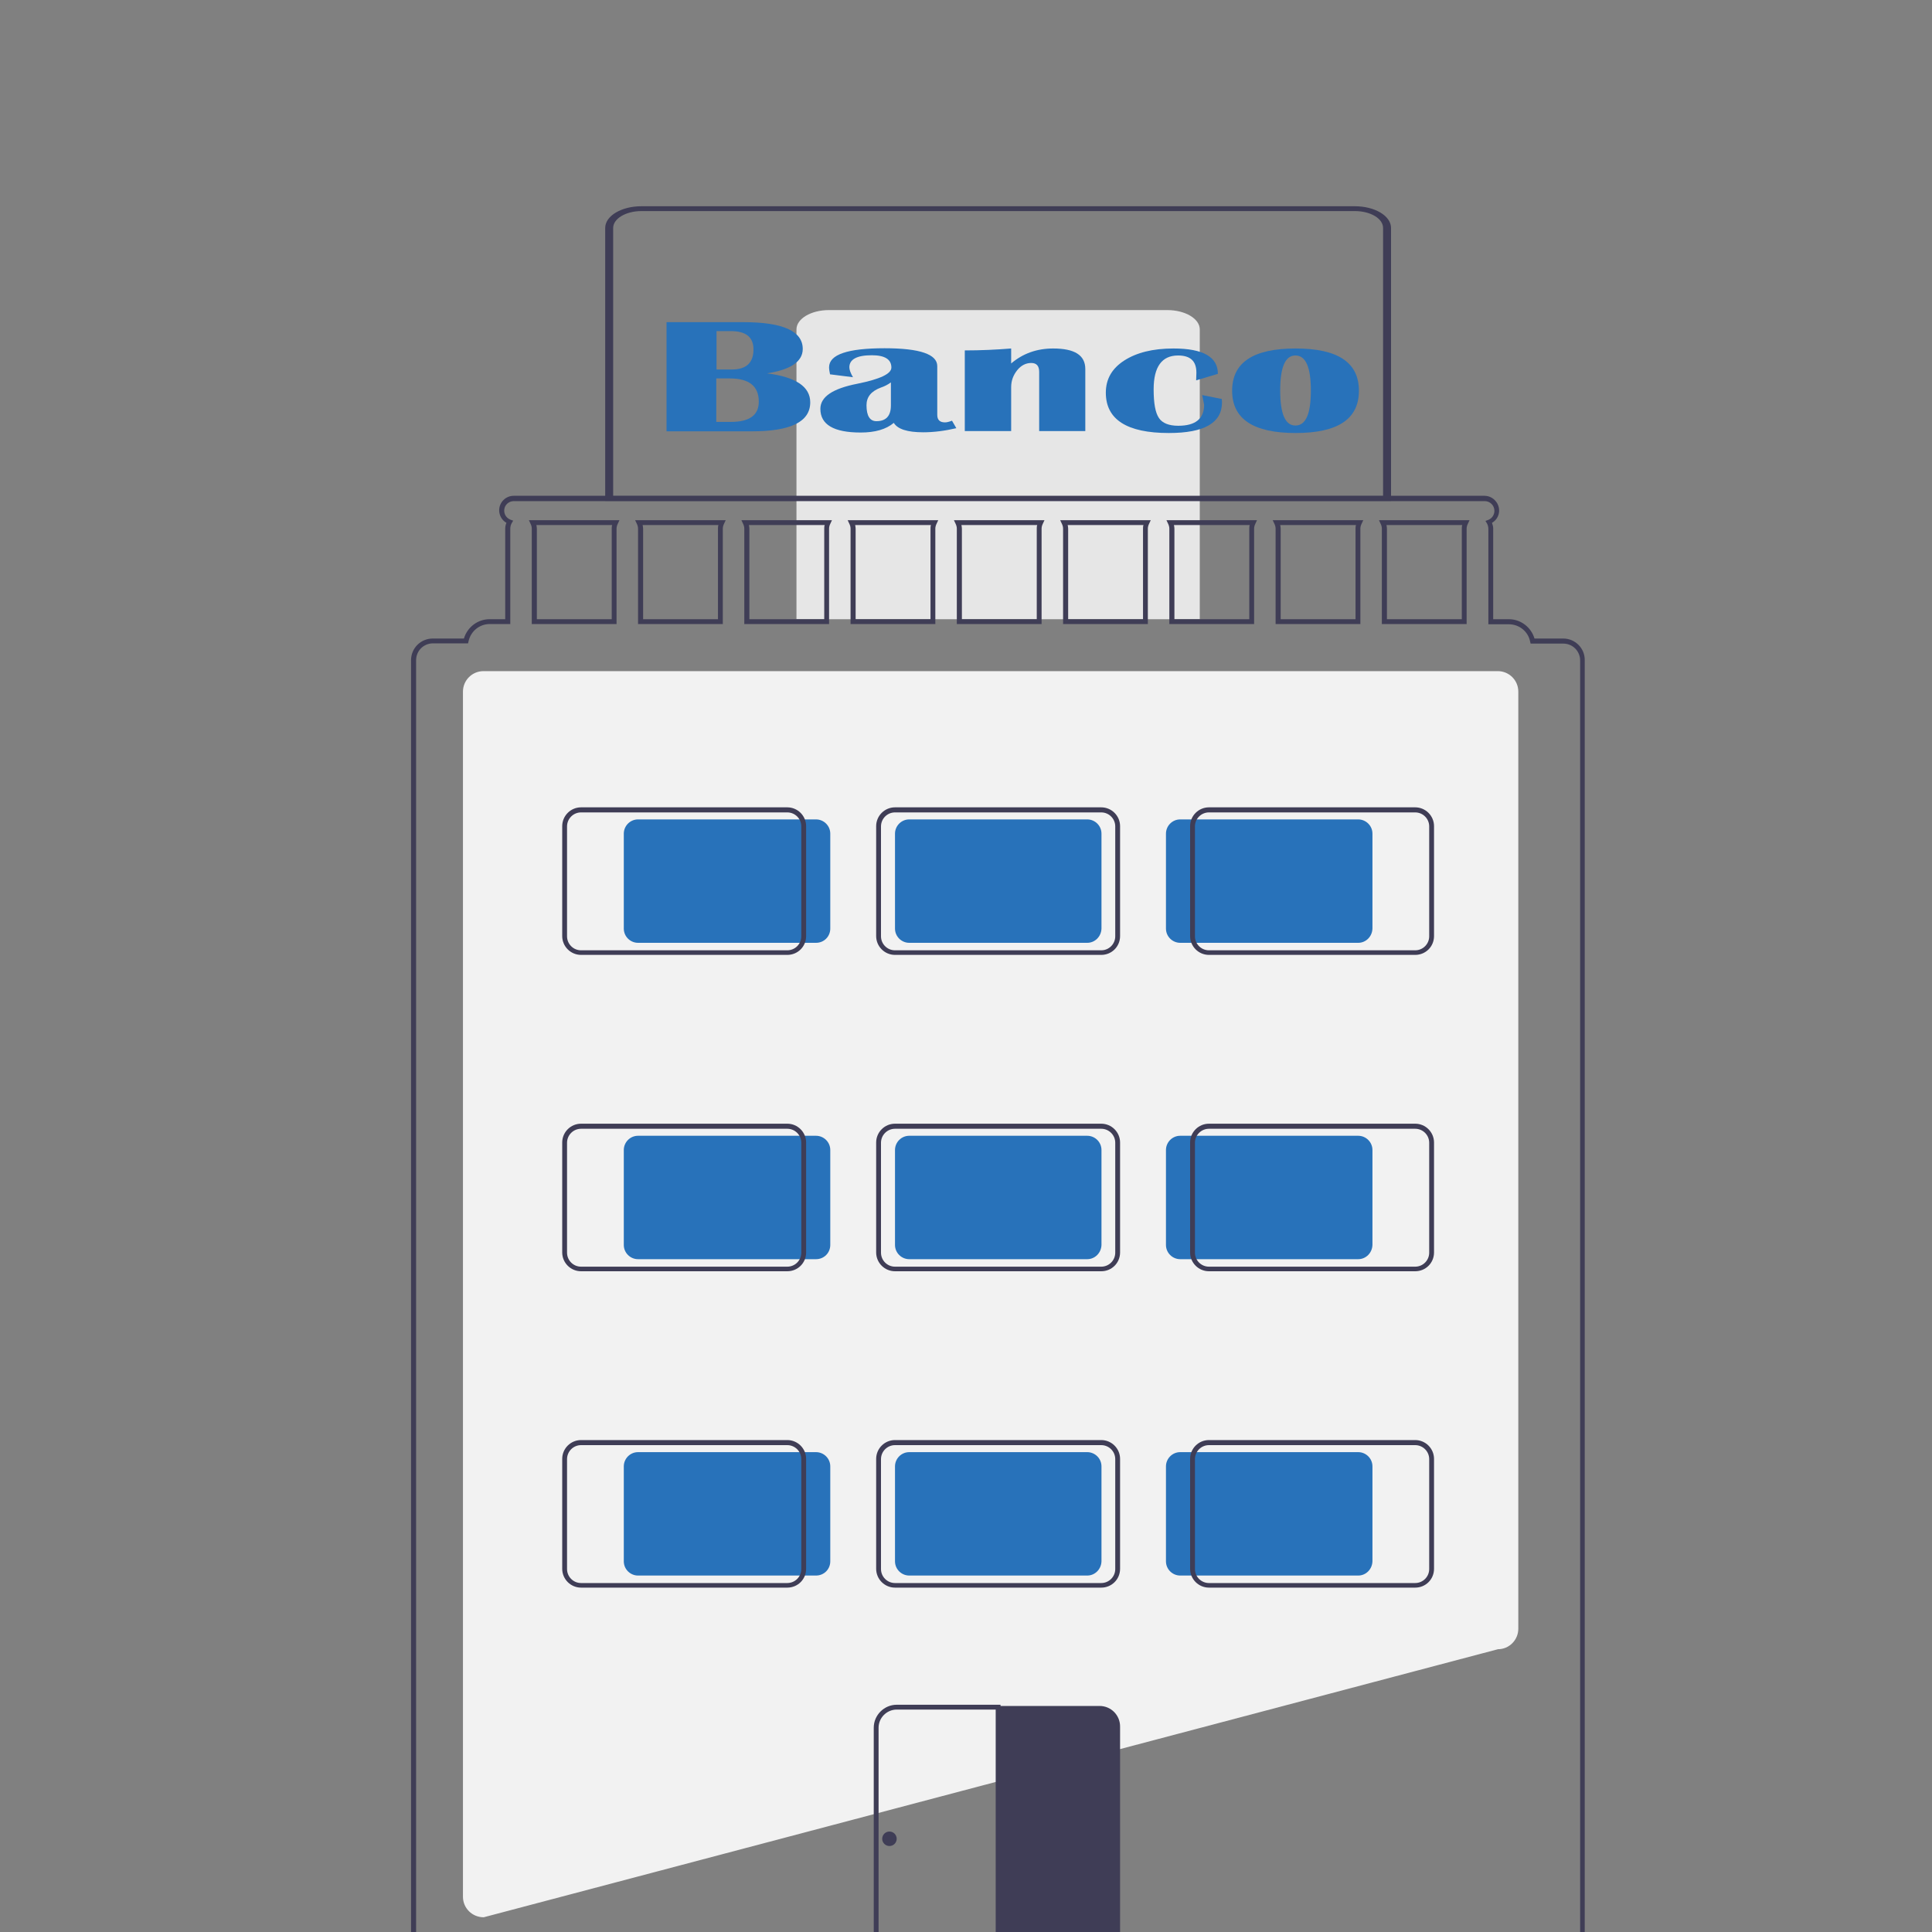 <?xml version="1.0" encoding="utf-8"?>
<!-- Generator: Adobe Illustrator 27.0.0, SVG Export Plug-In . SVG Version: 6.00 Build 0)  -->
<svg version="1.1" id="Layer_1" xmlns="http://www.w3.org/2000/svg" xmlns:xlink="http://www.w3.org/1999/xlink" x="0px" y="0px"
	 viewBox="0 0 800 800" style="enable-background:new 0 0 800 800;" xml:space="preserve">
<rect x="0" y="0" width="800" height="800" fill="#808080" stroke="none"/>
<style type="text/css">
	.st0{fill:#A0616A;}
	.st1{fill:#2F2E41;}
	.st2{fill:#FFB6B6;}
	.st3{fill:#E6E6E6;}
	.st4{fill:#2872BA;}
	.st5{fill:#FFFFFF;}
	.st6{fill:#3F3D56;}
	.st7{fill:#1F2772;}
	.st8{fill:#01763C;}
	.st9{fill:#FFB8B8;}
	.st10{fill:#575A89;}
	.st11{fill:#FFFFFF;stroke:#1A2E35;stroke-linecap:round;stroke-linejoin:round;stroke-miterlimit:10;}
	.st12{fill:none;stroke:#1A2E35;stroke-linecap:round;stroke-linejoin:round;stroke-miterlimit:10;}
	.st13{fill:#1A2E35;stroke:#1A2E35;stroke-linecap:round;stroke-linejoin:round;stroke-miterlimit:10;}
	.st14{fill:#CCCCCC;}
	.st15{fill:#E5E5E5;}
	.st16{fill:#F2F2F2;}
	.st17{fill:#CACACA;}
	.st18{opacity:0.65;}
	.st19{fill:#BE6F72;}
	.st20{opacity:0.1;enable-background:new    ;}
	.st21{fill:#E3E8F4;}
	.st22{opacity:0.2;enable-background:new    ;}
	.st23{opacity:0.1;fill:#FFFFFF;enable-background:new    ;}
	.st24{opacity:0.1;fill:#2872BA;enable-background:new    ;}
	.st25{fill:url(#SVGID_1_);}
	.st26{fill:#FBBEBE;}
	.st27{opacity:0.1;}
	.st28{fill:#65617D;}
	.st29{fill:#DCE0ED;}
	.st30{fill:#444053;}
	.st31{fill:#33323D;}
	.st32{opacity:0.3;fill:#2872BA;enable-background:new    ;}
	.st33{fill:#636780;}
	.st34{fill:#CBCBCB;}
	.st35{fill:#FFB7B7;}
	.st36{fill:#F7931A;}
	.st37{fill:#52B4DF;}
	.st38{opacity:0.1;fill:#52B4DF;enable-background:new    ;}
	.st39{fill:#192534;}
	.st40{fill:none;stroke:#000000;stroke-miterlimit:10;}
</style>
<path class="st16" d="M200.3,793.9L200.3,793.9c-4.8,0-8.6-3.8-8.6-8.5v-499c0-4.7,3.8-8.5,8.5-8.5h420c4.7,0,8.5,3.8,8.5,8.5v388
	c0,4.7-3.8,8.5-8.4,8.5L200.3,793.9z"/>
<path class="st6" d="M576,207.4H250.6v-113c0-5,6.7-9,15-9H561c8.3,0,15,4,15,9V207.4z M253.9,205.4h318.8v-111c0-3.9-5.2-7-11.7-7
	H265.6c-6.4,0-11.7,3.1-11.7,7V205.4z"/>
<path class="st3" d="M343.2,128.4h140.2c7.4,0,13.4,3.6,13.4,8v120l0,0H329.8l0,0v-120C329.8,132,335.8,128.4,343.2,128.4
	L343.2,128.4z"/>
<path class="st6" d="M219,215.4l0.7,1.5c0.3,0.6,0.5,1.3,0.5,2v39.5h35v-39.5c0-0.7,0.2-1.4,0.5-2l0.7-1.5H219z M253.3,218.9v37.5
	h-31v-37.5c0-0.5-0.1-1-0.2-1.5h31.4C253.3,217.9,253.3,218.4,253.3,218.9L253.3,218.9z M263,215.4l0.7,1.5c0.3,0.6,0.5,1.3,0.5,2
	v39.5h35v-39.5c0-0.7,0.2-1.4,0.5-2l0.7-1.5H263z M297.3,218.9v37.5h-31v-37.5c0-0.5-0.1-1-0.2-1.5h31.4
	C297.3,217.9,297.3,218.4,297.3,218.9L297.3,218.9z M307,215.4l0.7,1.5c0.3,0.6,0.5,1.3,0.5,2v39.5h35v-39.5c0-0.7,0.2-1.4,0.5-2
	l0.7-1.5H307z M341.3,218.9v37.5h-31v-37.5c0-0.5-0.1-1-0.2-1.5h31.4C341.3,217.9,341.3,218.4,341.3,218.9L341.3,218.9z M351,215.4
	l0.7,1.5c0.3,0.6,0.5,1.3,0.5,2v39.5h35v-39.5c0-0.7,0.2-1.4,0.5-2l0.7-1.5H351z M385.3,218.9v37.5h-31v-37.5c0-0.5-0.1-1-0.2-1.5
	h31.4C385.3,217.9,385.3,218.4,385.3,218.9z M395,215.4l0.7,1.5c0.3,0.6,0.5,1.3,0.5,2v39.5h35v-39.5c0-0.7,0.2-1.4,0.5-2l0.7-1.5
	H395z M429.3,218.9v37.5h-31v-37.5c0-0.5-0.1-1-0.2-1.5h31.4C429.3,217.9,429.3,218.4,429.3,218.9z M439,215.4l0.7,1.5
	c0.3,0.6,0.5,1.3,0.5,2v39.5h35v-39.5c0-0.7,0.2-1.4,0.5-2l0.7-1.5H439z M473.3,218.9v37.5h-31v-37.5c0-0.5-0.1-1-0.2-1.5h31.4
	C473.3,217.9,473.3,218.4,473.3,218.9z M483,215.4l0.7,1.5c0.3,0.6,0.5,1.3,0.5,2v39.5h35v-39.5c0-0.7,0.2-1.4,0.5-2l0.7-1.5H483z
	 M517.3,218.9v37.5h-31v-37.5c0-0.5-0.1-1-0.2-1.5h31.4C517.3,217.9,517.3,218.4,517.3,218.9z M527,215.4l0.7,1.5
	c0.3,0.6,0.5,1.3,0.5,2v39.5h35v-39.5c0-0.7,0.2-1.4,0.5-2l0.7-1.5H527z M561.3,218.9v37.5h-31v-37.5c0-0.5-0.1-1-0.2-1.5h31.4
	C561.3,217.9,561.3,218.4,561.3,218.9z M571,215.4l0.7,1.5c0.3,0.6,0.5,1.3,0.5,2v39.5h35v-39.5c0-0.7,0.2-1.4,0.5-2l0.7-1.5H571z
	 M605.3,218.9v37.5h-31v-37.5c0-0.5-0.1-1-0.2-1.5h31.4C605.3,217.9,605.3,218.4,605.3,218.9z M571,215.4l0.7,1.5
	c0.3,0.6,0.5,1.3,0.5,2v39.5h35v-39.5c0-0.7,0.2-1.4,0.5-2l0.7-1.5H571z M605.3,218.9v37.5h-31v-37.5c0-0.5-0.1-1-0.2-1.5h31.4
	C605.3,217.9,605.3,218.4,605.3,218.9z M527,215.4l0.7,1.5c0.3,0.6,0.5,1.3,0.5,2v39.5h35v-39.5c0-0.7,0.2-1.4,0.5-2l0.7-1.5H527z
	 M561.3,218.9v37.5h-31v-37.5c0-0.5-0.1-1-0.2-1.5h31.4C561.3,217.9,561.3,218.4,561.3,218.9z M483,215.4l0.7,1.5
	c0.3,0.6,0.5,1.3,0.5,2v39.5h35v-39.5c0-0.7,0.2-1.4,0.5-2l0.7-1.5H483z M517.3,218.9v37.5h-31v-37.5c0-0.5-0.1-1-0.2-1.5h31.4
	C517.3,217.9,517.3,218.4,517.3,218.9z M439,215.4l0.7,1.5c0.3,0.6,0.5,1.3,0.5,2v39.5h35v-39.5c0-0.7,0.2-1.4,0.5-2l0.7-1.5H439z
	 M473.3,218.9v37.5h-31v-37.5c0-0.5-0.1-1-0.2-1.5h31.4C473.3,217.9,473.3,218.4,473.3,218.9z M395,215.4l0.7,1.5
	c0.3,0.6,0.5,1.3,0.5,2v39.5h35v-39.5c0-0.7,0.2-1.4,0.5-2l0.7-1.5H395z M429.3,218.9v37.5h-31v-37.5c0-0.5-0.1-1-0.2-1.5h31.4
	C429.3,217.9,429.3,218.4,429.3,218.9z M351,215.4l0.7,1.5c0.3,0.6,0.5,1.3,0.5,2v39.5h35v-39.5c0-0.7,0.2-1.4,0.5-2l0.7-1.5H351z
	 M385.3,218.9v37.5h-31v-37.5c0-0.5-0.1-1-0.2-1.5h31.4C385.3,217.9,385.3,218.4,385.3,218.9z M307,215.4l0.7,1.5
	c0.3,0.6,0.5,1.3,0.5,2v39.5h35v-39.5c0-0.7,0.2-1.4,0.5-2l0.7-1.5H307z M341.3,218.9v37.5h-31v-37.5c0-0.5-0.1-1-0.2-1.5h31.4
	C341.3,217.9,341.3,218.4,341.3,218.9L341.3,218.9z M263,215.4l0.7,1.5c0.3,0.6,0.5,1.3,0.5,2v39.5h35v-39.5c0-0.7,0.2-1.4,0.5-2
	l0.7-1.5H263z M297.3,218.9v37.5h-31v-37.5c0-0.5-0.1-1-0.2-1.5h31.4C297.3,217.9,297.3,218.4,297.3,218.9L297.3,218.9z M219,215.4
	l0.7,1.5c0.3,0.6,0.5,1.3,0.5,2v39.5h35v-39.5c0-0.7,0.2-1.4,0.5-2l0.7-1.5H219z M253.3,218.9v37.5h-31v-37.5c0-0.5-0.1-1-0.2-1.5
	h31.4C253.3,217.9,253.3,218.4,253.3,218.9L253.3,218.9z M571,215.4l0.7,1.5c0.3,0.6,0.5,1.3,0.5,2v39.5h35v-39.5
	c0-0.7,0.2-1.4,0.5-2l0.7-1.5H571z M605.3,218.9v37.5h-31v-37.5c0-0.5-0.1-1-0.2-1.5h31.4C605.3,217.9,605.3,218.4,605.3,218.9z
	 M527,215.4l0.7,1.5c0.3,0.6,0.5,1.3,0.5,2v39.5h35v-39.5c0-0.7,0.2-1.4,0.5-2l0.7-1.5H527z M561.3,218.9v37.5h-31v-37.5
	c0-0.5-0.1-1-0.2-1.5h31.4C561.3,217.9,561.3,218.4,561.3,218.9z M483,215.4l0.7,1.5c0.3,0.6,0.5,1.3,0.5,2v39.5h35v-39.5
	c0-0.7,0.2-1.4,0.5-2l0.7-1.5H483z M517.3,218.9v37.5h-31v-37.5c0-0.5-0.1-1-0.2-1.5h31.4C517.3,217.9,517.3,218.4,517.3,218.9z
	 M439,215.4l0.7,1.5c0.3,0.6,0.5,1.3,0.5,2v39.5h35v-39.5c0-0.7,0.2-1.4,0.5-2l0.7-1.5H439z M473.3,218.9v37.5h-31v-37.5
	c0-0.5-0.1-1-0.2-1.5h31.4C473.3,217.9,473.3,218.4,473.3,218.9z M395,215.4l0.7,1.5c0.3,0.6,0.5,1.3,0.5,2v39.5h35v-39.5
	c0-0.7,0.2-1.4,0.5-2l0.7-1.5H395z M429.3,218.9v37.5h-31v-37.5c0-0.5-0.1-1-0.2-1.5h31.4C429.3,217.9,429.3,218.4,429.3,218.9z
	 M351,215.4l0.7,1.5c0.3,0.6,0.5,1.3,0.5,2v39.5h35v-39.5c0-0.7,0.2-1.4,0.5-2l0.7-1.5H351z M385.3,218.9v37.5h-31v-37.5
	c0-0.5-0.1-1-0.2-1.5h31.4C385.3,217.9,385.3,218.4,385.3,218.9z M307,215.4l0.7,1.5c0.3,0.6,0.5,1.3,0.5,2v39.5h35v-39.5
	c0-0.7,0.2-1.4,0.5-2l0.7-1.5H307z M341.3,218.9v37.5h-31v-37.5c0-0.5-0.1-1-0.2-1.5h31.4C341.3,217.9,341.3,218.4,341.3,218.9
	L341.3,218.9z M263,215.4l0.7,1.5c0.3,0.6,0.5,1.3,0.5,2v39.5h35v-39.5c0-0.7,0.2-1.4,0.5-2l0.7-1.5H263z M297.3,218.9v37.5h-31
	v-37.5c0-0.5-0.1-1-0.2-1.5h31.4C297.3,217.9,297.3,218.4,297.3,218.9L297.3,218.9z M219,215.4l0.7,1.5c0.3,0.6,0.5,1.3,0.5,2v39.5
	h35v-39.5c0-0.7,0.2-1.4,0.5-2l0.7-1.5H219z M253.3,218.9v37.5h-31v-37.5c0-0.5-0.1-1-0.2-1.5h31.4
	C253.3,217.9,253.3,218.4,253.3,218.9L253.3,218.9z M571,215.4l0.7,1.5c0.3,0.6,0.5,1.3,0.5,2v39.5h35v-39.5c0-0.7,0.2-1.4,0.5-2
	l0.7-1.5H571z M605.3,218.9v37.5h-31v-37.5c0-0.5-0.1-1-0.2-1.5h31.4C605.3,217.9,605.3,218.4,605.3,218.9z M527,215.4l0.7,1.5
	c0.3,0.6,0.5,1.3,0.5,2v39.5h35v-39.5c0-0.7,0.2-1.4,0.5-2l0.7-1.5H527z M561.3,218.9v37.5h-31v-37.5c0-0.5-0.1-1-0.2-1.5h31.4
	C561.3,217.9,561.3,218.4,561.3,218.9z M483,215.4l0.7,1.5c0.3,0.6,0.5,1.3,0.5,2v39.5h35v-39.5c0-0.7,0.2-1.4,0.5-2l0.7-1.5H483z
	 M517.3,218.9v37.5h-31v-37.5c0-0.5-0.1-1-0.2-1.5h31.4C517.3,217.9,517.3,218.4,517.3,218.9z M439,215.4l0.7,1.5
	c0.3,0.6,0.5,1.3,0.5,2v39.5h35v-39.5c0-0.7,0.2-1.4,0.5-2l0.7-1.5H439z M473.3,218.9v37.5h-31v-37.5c0-0.5-0.1-1-0.2-1.5h31.4
	C473.3,217.9,473.3,218.4,473.3,218.9z M395,215.4l0.7,1.5c0.3,0.6,0.5,1.3,0.5,2v39.5h35v-39.5c0-0.7,0.2-1.4,0.5-2l0.7-1.5H395z
	 M429.3,218.9v37.5h-31v-37.5c0-0.5-0.1-1-0.2-1.5h31.4C429.3,217.9,429.3,218.4,429.3,218.9z M351,215.4l0.7,1.5
	c0.3,0.6,0.5,1.3,0.5,2v39.5h35v-39.5c0-0.7,0.2-1.4,0.5-2l0.7-1.5H351z M385.3,218.9v37.5h-31v-37.5c0-0.5-0.1-1-0.2-1.5h31.4
	C385.3,217.9,385.3,218.4,385.3,218.9z M307,215.4l0.7,1.5c0.3,0.6,0.5,1.3,0.5,2v39.5h35v-39.5c0-0.7,0.2-1.4,0.5-2l0.7-1.5H307z
	 M341.3,218.9v37.5h-31v-37.5c0-0.5-0.1-1-0.2-1.5h31.4C341.3,217.9,341.3,218.4,341.3,218.9L341.3,218.9z M263,215.4l0.7,1.5
	c0.3,0.6,0.5,1.3,0.5,2v39.5h35v-39.5c0-0.7,0.2-1.4,0.5-2l0.7-1.5H263z M297.3,218.9v37.5h-31v-37.5c0-0.5-0.1-1-0.2-1.5h31.4
	C297.3,217.9,297.3,218.4,297.3,218.9L297.3,218.9z M219,215.4l0.7,1.5c0.3,0.6,0.5,1.3,0.5,2v39.5h35v-39.5c0-0.7,0.2-1.4,0.5-2
	l0.7-1.5H219z M253.3,218.9v37.5h-31v-37.5c0-0.5-0.1-1-0.2-1.5h31.4C253.3,217.9,253.3,218.4,253.3,218.9L253.3,218.9z M571,215.4
	l0.7,1.5c0.3,0.6,0.5,1.3,0.5,2v39.5h35v-39.5c0-0.7,0.2-1.4,0.5-2l0.7-1.5H571z M605.3,218.9v37.5h-31v-37.5c0-0.5-0.1-1-0.2-1.5
	h31.4C605.3,217.9,605.3,218.4,605.3,218.9z M527,215.4l0.7,1.5c0.3,0.6,0.5,1.3,0.5,2v39.5h35v-39.5c0-0.7,0.2-1.4,0.5-2l0.7-1.5
	H527z M561.3,218.9v37.5h-31v-37.5c0-0.5-0.1-1-0.2-1.5h31.4C561.3,217.9,561.3,218.4,561.3,218.9z M483,215.4l0.7,1.5
	c0.3,0.6,0.5,1.3,0.5,2v39.5h35v-39.5c0-0.7,0.2-1.4,0.5-2l0.7-1.5H483z M517.3,218.9v37.5h-31v-37.5c0-0.5-0.1-1-0.2-1.5h31.4
	C517.3,217.9,517.3,218.4,517.3,218.9z M439,215.4l0.7,1.5c0.3,0.6,0.5,1.3,0.5,2v39.5h35v-39.5c0-0.7,0.2-1.4,0.5-2l0.7-1.5H439z
	 M473.3,218.9v37.5h-31v-37.5c0-0.5-0.1-1-0.2-1.5h31.4C473.3,217.9,473.3,218.4,473.3,218.9z M395,215.4l0.7,1.5
	c0.3,0.6,0.5,1.3,0.5,2v39.5h35v-39.5c0-0.7,0.2-1.4,0.5-2l0.7-1.5H395z M429.3,218.9v37.5h-31v-37.5c0-0.5-0.1-1-0.2-1.5h31.4
	C429.3,217.9,429.3,218.4,429.3,218.9z M351,215.4l0.7,1.5c0.3,0.6,0.5,1.3,0.5,2v39.5h35v-39.5c0-0.7,0.2-1.4,0.5-2l0.7-1.5H351z
	 M385.3,218.9v37.5h-31v-37.5c0-0.5-0.1-1-0.2-1.5h31.4C385.3,217.9,385.3,218.4,385.3,218.9z M307,215.4l0.7,1.5
	c0.3,0.6,0.5,1.3,0.5,2v39.5h35v-39.5c0-0.7,0.2-1.4,0.5-2l0.7-1.5H307z M341.3,218.9v37.5h-31v-37.5c0-0.5-0.1-1-0.2-1.5h31.4
	C341.3,217.9,341.3,218.4,341.3,218.9L341.3,218.9z M263,215.4l0.7,1.5c0.3,0.6,0.5,1.3,0.5,2v39.5h35v-39.5c0-0.7,0.2-1.4,0.5-2
	l0.7-1.5H263z M297.3,218.9v37.5h-31v-37.5c0-0.5-0.1-1-0.2-1.5h31.4C297.3,217.9,297.3,218.4,297.3,218.9L297.3,218.9z M219,215.4
	l0.7,1.5c0.3,0.6,0.5,1.3,0.5,2v39.5h35v-39.5c0-0.7,0.2-1.4,0.5-2l0.7-1.5H219z M253.3,218.9v37.5h-31v-37.5c0-0.5-0.1-1-0.2-1.5
	h31.4C253.3,217.9,253.3,218.4,253.3,218.9L253.3,218.9z M571,215.4l0.7,1.5c0.3,0.6,0.5,1.3,0.5,2v39.5h35v-39.5
	c0-0.7,0.2-1.4,0.5-2l0.7-1.5H571z M605.3,218.9v37.5h-31v-37.5c0-0.5-0.1-1-0.2-1.5h31.4C605.3,217.9,605.3,218.4,605.3,218.9z
	 M527.8,216.9c0.3,0.6,0.5,1.3,0.5,2v39.5h35v-39.5c0-0.7,0.2-1.4,0.5-2l0.7-1.5H527L527.8,216.9z M561.5,217.4
	c-0.1,0.5-0.2,1-0.2,1.5v37.5h-31v-37.5c0-0.5-0.1-1-0.2-1.5H561.5z M483.8,216.9c0.3,0.6,0.5,1.3,0.5,2v39.5h35v-39.5
	c0-0.7,0.2-1.4,0.5-2l0.7-1.5H483L483.8,216.9z M517.5,217.4c-0.1,0.5-0.2,1-0.2,1.5v37.5h-31v-37.5c0-0.5-0.1-1-0.2-1.5H517.5z
	 M439.8,216.9c0.3,0.6,0.5,1.3,0.5,2v39.5h35v-39.5c0-0.7,0.2-1.4,0.5-2l0.7-1.5H439L439.8,216.9z M473.5,217.4
	c-0.1,0.5-0.2,1-0.2,1.5v37.5h-31v-37.5c0-0.5-0.1-1-0.2-1.5H473.5z M395.8,216.9c0.3,0.6,0.5,1.3,0.5,2v39.5h35v-39.5
	c0-0.7,0.2-1.4,0.5-2l0.7-1.5H395L395.8,216.9z M429.5,217.4c-0.1,0.5-0.2,1-0.2,1.5v37.5h-31v-37.5c0-0.5-0.1-1-0.2-1.5H429.5z
	 M351.8,216.9c0.3,0.6,0.5,1.3,0.5,2v39.5h35v-39.5c0-0.7,0.2-1.4,0.5-2l0.7-1.5H351L351.8,216.9z M385.5,217.4
	c-0.1,0.5-0.2,1-0.2,1.5v37.5h-31v-37.5c0-0.5-0.1-1-0.2-1.5H385.5z M307.8,216.9c0.3,0.6,0.5,1.3,0.5,2v39.5h35v-39.5
	c0-0.7,0.2-1.4,0.5-2l0.7-1.5H307L307.8,216.9z M341.5,217.4c-0.1,0.5-0.2,1-0.2,1.5v37.5h-31v-37.5c0-0.5-0.1-1-0.2-1.5H341.5z
	 M263.8,216.9c0.3,0.6,0.5,1.3,0.5,2v39.5h35v-39.5c0-0.7,0.2-1.4,0.5-2l0.7-1.5H263L263.8,216.9z M297.5,217.4
	c-0.1,0.5-0.2,1-0.2,1.5v37.5h-31v-37.5c0-0.5-0.1-1-0.2-1.5H297.5z M219.8,216.9c0.3,0.6,0.5,1.3,0.5,2v39.5h35v-39.5
	c0-0.7,0.2-1.4,0.5-2l0.7-1.5H219L219.8,216.9z M253.5,217.4c-0.1,0.5-0.2,1-0.2,1.5v37.5h-31v-37.5c0-0.5-0.1-1-0.2-1.5H253.5z
	 M571.8,216.9c0.3,0.6,0.5,1.3,0.5,2v39.5h35v-39.5c0-0.7,0.2-1.4,0.5-2l0.7-1.5H571L571.8,216.9z M605.5,217.4
	c-0.1,0.5-0.2,1-0.2,1.5v37.5h-31v-37.5c0-0.5-0.1-1-0.2-1.5H605.5z M527.8,216.9c0.3,0.6,0.5,1.3,0.5,2v39.5h35v-39.5
	c0-0.7,0.2-1.4,0.5-2l0.7-1.5H527L527.8,216.9z M561.5,217.4c-0.1,0.5-0.2,1-0.2,1.5v37.5h-31v-37.5c0-0.5-0.1-1-0.2-1.5H561.5z
	 M483.8,216.9c0.3,0.6,0.5,1.3,0.5,2v39.5h35v-39.5c0-0.7,0.2-1.4,0.5-2l0.7-1.5H483L483.8,216.9z M517.5,217.4
	c-0.1,0.5-0.2,1-0.2,1.5v37.5h-31v-37.5c0-0.5-0.1-1-0.2-1.5H517.5z M439.8,216.9c0.3,0.6,0.5,1.3,0.5,2v39.5h35v-39.5
	c0-0.7,0.2-1.4,0.5-2l0.7-1.5H439L439.8,216.9z M473.5,217.4c-0.1,0.5-0.2,1-0.2,1.5v37.5h-31v-37.5c0-0.5-0.1-1-0.2-1.5H473.5z
	 M395.8,216.9c0.3,0.6,0.5,1.3,0.5,2v39.5h35v-39.5c0-0.7,0.2-1.4,0.5-2l0.7-1.5H395L395.8,216.9z M429.5,217.4
	c-0.1,0.5-0.2,1-0.2,1.5v37.5h-31v-37.5c0-0.5-0.1-1-0.2-1.5H429.5z M351.8,216.9c0.3,0.6,0.5,1.3,0.5,2v39.5h35v-39.5
	c0-0.7,0.2-1.4,0.5-2l0.7-1.5H351L351.8,216.9z M385.5,217.4c-0.1,0.5-0.2,1-0.2,1.5v37.5h-31v-37.5c0-0.5-0.1-1-0.2-1.5H385.5z
	 M307.8,216.9c0.3,0.6,0.5,1.3,0.5,2v39.5h35v-39.5c0-0.7,0.2-1.4,0.5-2l0.7-1.5H307L307.8,216.9z M341.5,217.4
	c-0.1,0.5-0.2,1-0.2,1.5v37.5h-31v-37.5c0-0.5-0.1-1-0.2-1.5H341.5z M263.8,216.9c0.3,0.6,0.5,1.3,0.5,2v39.5h35v-39.5
	c0-0.7,0.2-1.4,0.5-2l0.7-1.5H263L263.8,216.9z M297.5,217.4c-0.1,0.5-0.2,1-0.2,1.5v37.5h-31v-37.5c0-0.5-0.1-1-0.2-1.5H297.5z
	 M219.8,216.9c0.3,0.6,0.5,1.3,0.5,2v39.5h35v-39.5c0-0.7,0.2-1.4,0.5-2l0.7-1.5H219L219.8,216.9z M253.5,217.4
	c-0.1,0.5-0.2,1-0.2,1.5v37.5h-31v-37.5c0-0.5-0.1-1-0.2-1.5H253.5z M647.3,264.4h-11.9c-1.4-4.7-5.7-8-10.6-8h-6.5v-37.5
	c0-0.8-0.2-1.6-0.5-2.4c2.9-1.7,3.8-5.3,2.1-8.2c-1.1-1.8-3-3-5.2-3h-402c-3.3,0-6,2.7-6,6c0,2.1,1.1,4.1,3,5.2
	c-0.3,0.7-0.5,1.5-0.5,2.4v37.5h-6.5c-4.9,0-9.2,3.3-10.6,8h-12.9c-5,0-9,4-9,9v528c0,5,4,9,9,9h468c5,0,9-4,9-9v-528
	C656.3,268.4,652.2,264.4,647.3,264.4z M654.3,801.4c0,2.9-1.8,5.5-4.6,6.6c-0.8,0.3-1.6,0.4-2.4,0.4h-468c-0.8,0-1.7-0.1-2.4-0.4
	c-2.7-1-4.6-3.6-4.6-6.6v-528c0-3.9,3.1-7,7-7h14.5l0.2-0.8c0.9-4.2,4.5-7.2,8.8-7.2h8.5v-39.5c0-0.8,0.2-1.6,0.6-2.3l0.6-1
	l-1.1-0.4c-2.1-0.8-3.1-3-2.4-5.1c0.6-1.6,2.1-2.6,3.8-2.6h402c2.2,0,4,1.8,4,4c0,1.7-1,3.2-2.6,3.8l-1.1,0.4l0.6,1
	c0.4,0.7,0.6,1.5,0.6,2.3v39.5h8.5c4.3,0,8,3,8.8,7.2l0.2,0.8h13.5c3.9,0,7,3.1,7,7L654.3,801.4z M219,215.4l0.7,1.5
	c0.3,0.6,0.5,1.3,0.5,2v39.5h35v-39.5c0-0.7,0.2-1.4,0.5-2l0.7-1.5H219z M253.3,218.9v37.5h-31v-37.5c0-0.5-0.1-1-0.2-1.5h31.4
	C253.3,217.9,253.3,218.4,253.3,218.9L253.3,218.9z M263,215.4l0.7,1.5c0.3,0.6,0.5,1.3,0.5,2v39.5h35v-39.5c0-0.7,0.2-1.4,0.5-2
	l0.7-1.5H263z M297.3,218.9v37.5h-31v-37.5c0-0.5-0.1-1-0.2-1.5h31.4C297.3,217.9,297.3,218.4,297.3,218.9L297.3,218.9z M307,215.4
	l0.7,1.5c0.3,0.6,0.5,1.3,0.5,2v39.5h35v-39.5c0-0.7,0.2-1.4,0.5-2l0.7-1.5H307z M341.3,218.9v37.5h-31v-37.5c0-0.5-0.1-1-0.2-1.5
	h31.4C341.3,217.9,341.3,218.4,341.3,218.9L341.3,218.9z M351,215.4l0.7,1.5c0.3,0.6,0.5,1.3,0.5,2v39.5h35v-39.5
	c0-0.7,0.2-1.4,0.5-2l0.7-1.5H351z M385.3,218.9v37.5h-31v-37.5c0-0.5-0.1-1-0.2-1.5h31.4C385.3,217.9,385.3,218.4,385.3,218.9z
	 M395,215.4l0.7,1.5c0.3,0.6,0.5,1.3,0.5,2v39.5h35v-39.5c0-0.7,0.2-1.4,0.5-2l0.7-1.5H395z M429.3,218.9v37.5h-31v-37.5
	c0-0.5-0.1-1-0.2-1.5h31.4C429.3,217.9,429.3,218.4,429.3,218.9z M439,215.4l0.7,1.5c0.3,0.6,0.5,1.3,0.5,2v39.5h35v-39.5
	c0-0.7,0.2-1.4,0.5-2l0.7-1.5H439z M473.3,218.9v37.5h-31v-37.5c0-0.5-0.1-1-0.2-1.5h31.4C473.3,217.9,473.3,218.4,473.3,218.9z
	 M483,215.4l0.7,1.5c0.3,0.6,0.5,1.3,0.5,2v39.5h35v-39.5c0-0.7,0.2-1.4,0.5-2l0.7-1.5H483z M517.3,218.9v37.5h-31v-37.5
	c0-0.5-0.1-1-0.2-1.5h31.4C517.3,217.9,517.3,218.4,517.3,218.9z M527,215.4l0.7,1.5c0.3,0.6,0.5,1.3,0.5,2v39.5h35v-39.5
	c0-0.7,0.2-1.4,0.5-2l0.7-1.5H527z M561.3,218.9v37.5h-31v-37.5c0-0.5-0.1-1-0.2-1.5h31.4C561.3,217.9,561.3,218.4,561.3,218.9z
	 M571,215.4l0.7,1.5c0.3,0.6,0.5,1.3,0.5,2v39.5h35v-39.5c0-0.7,0.2-1.4,0.5-2l0.7-1.5H571z M605.3,218.9v37.5h-31v-37.5
	c0-0.5-0.1-1-0.2-1.5h31.4C605.3,217.9,605.3,218.4,605.3,218.9z M219,215.4l0.7,1.5c0.3,0.6,0.5,1.3,0.5,2v39.5h35v-39.5
	c0-0.7,0.2-1.4,0.5-2l0.7-1.5H219z M253.3,218.9v37.5h-31v-37.5c0-0.5-0.1-1-0.2-1.5h31.4C253.3,217.9,253.3,218.4,253.3,218.9
	L253.3,218.9z M263,215.4l0.7,1.5c0.3,0.6,0.5,1.3,0.5,2v39.5h35v-39.5c0-0.7,0.2-1.4,0.5-2l0.7-1.5H263z M297.3,218.9v37.5h-31
	v-37.5c0-0.5-0.1-1-0.2-1.5h31.4C297.3,217.9,297.3,218.4,297.3,218.9L297.3,218.9z M307,215.4l0.7,1.5c0.3,0.6,0.5,1.3,0.5,2v39.5
	h35v-39.5c0-0.7,0.2-1.4,0.5-2l0.7-1.5H307z M341.3,218.9v37.5h-31v-37.5c0-0.5-0.1-1-0.2-1.5h31.4
	C341.3,217.9,341.3,218.4,341.3,218.9L341.3,218.9z M351,215.4l0.7,1.5c0.3,0.6,0.5,1.3,0.5,2v39.5h35v-39.5c0-0.7,0.2-1.4,0.5-2
	l0.7-1.5H351z M385.3,218.9v37.5h-31v-37.5c0-0.5-0.1-1-0.2-1.5h31.4C385.3,217.9,385.3,218.4,385.3,218.9z M395,215.4l0.7,1.5
	c0.3,0.6,0.5,1.3,0.5,2v39.5h35v-39.5c0-0.7,0.2-1.4,0.5-2l0.7-1.5H395z M429.3,218.9v37.5h-31v-37.5c0-0.5-0.1-1-0.2-1.5h31.4
	C429.3,217.9,429.3,218.4,429.3,218.9z M439,215.4l0.7,1.5c0.3,0.6,0.5,1.3,0.5,2v39.5h35v-39.5c0-0.7,0.2-1.4,0.5-2l0.7-1.5H439z
	 M473.3,218.9v37.5h-31v-37.5c0-0.5-0.1-1-0.2-1.5h31.4C473.3,217.9,473.3,218.4,473.3,218.9z M483,215.4l0.7,1.5
	c0.3,0.6,0.5,1.3,0.5,2v39.5h35v-39.5c0-0.7,0.2-1.4,0.5-2l0.7-1.5H483z M517.3,218.9v37.5h-31v-37.5c0-0.5-0.1-1-0.2-1.5h31.4
	C517.3,217.9,517.3,218.4,517.3,218.9z M527,215.4l0.7,1.5c0.3,0.6,0.5,1.3,0.5,2v39.5h35v-39.5c0-0.7,0.2-1.4,0.5-2l0.7-1.5H527z
	 M561.3,218.9v37.5h-31v-37.5c0-0.5-0.1-1-0.2-1.5h31.4C561.3,217.9,561.3,218.4,561.3,218.9z M571,215.4l0.7,1.5
	c0.3,0.6,0.5,1.3,0.5,2v39.5h35v-39.5c0-0.7,0.2-1.4,0.5-2l0.7-1.5H571z M605.3,218.9v37.5h-31v-37.5c0-0.5-0.1-1-0.2-1.5h31.4
	C605.3,217.9,605.3,218.4,605.3,218.9z M219,215.4l0.7,1.5c0.3,0.6,0.5,1.3,0.5,2v39.5h35v-39.5c0-0.7,0.2-1.4,0.5-2l0.7-1.5H219z
	 M253.3,218.9v37.5h-31v-37.5c0-0.5-0.1-1-0.2-1.5h31.4C253.3,217.9,253.3,218.4,253.3,218.9L253.3,218.9z M263,215.4l0.7,1.5
	c0.3,0.6,0.5,1.3,0.5,2v39.5h35v-39.5c0-0.7,0.2-1.4,0.5-2l0.7-1.5H263z M297.3,218.9v37.5h-31v-37.5c0-0.5-0.1-1-0.2-1.5h31.4
	C297.3,217.9,297.3,218.4,297.3,218.9L297.3,218.9z M307,215.4l0.7,1.5c0.3,0.6,0.5,1.3,0.5,2v39.5h35v-39.5c0-0.7,0.2-1.4,0.5-2
	l0.7-1.5H307z M341.3,218.9v37.5h-31v-37.5c0-0.5-0.1-1-0.2-1.5h31.4C341.3,217.9,341.3,218.4,341.3,218.9L341.3,218.9z M351,215.4
	l0.7,1.5c0.3,0.6,0.5,1.3,0.5,2v39.5h35v-39.5c0-0.7,0.2-1.4,0.5-2l0.7-1.5H351z M385.3,218.9v37.5h-31v-37.5c0-0.5-0.1-1-0.2-1.5
	h31.4C385.3,217.9,385.3,218.4,385.3,218.9z M395,215.4l0.7,1.5c0.3,0.6,0.5,1.3,0.5,2v39.5h35v-39.5c0-0.7,0.2-1.4,0.5-2l0.7-1.5
	H395z M429.3,218.9v37.5h-31v-37.5c0-0.5-0.1-1-0.2-1.5h31.4C429.3,217.9,429.3,218.4,429.3,218.9z M439,215.4l0.7,1.5
	c0.3,0.6,0.5,1.3,0.5,2v39.5h35v-39.5c0-0.7,0.2-1.4,0.5-2l0.7-1.5H439z M473.3,218.9v37.5h-31v-37.5c0-0.5-0.1-1-0.2-1.5h31.4
	C473.3,217.9,473.3,218.4,473.3,218.9z M483,215.4l0.7,1.5c0.3,0.6,0.5,1.3,0.5,2v39.5h35v-39.5c0-0.7,0.2-1.4,0.5-2l0.7-1.5H483z
	 M517.3,218.9v37.5h-31v-37.5c0-0.5-0.1-1-0.2-1.5h31.4C517.3,217.9,517.3,218.4,517.3,218.9z M527,215.4l0.7,1.5
	c0.3,0.6,0.5,1.3,0.5,2v39.5h35v-39.5c0-0.7,0.2-1.4,0.5-2l0.7-1.5H527z M561.3,218.9v37.5h-31v-37.5c0-0.5-0.1-1-0.2-1.5h31.4
	C561.3,217.9,561.3,218.4,561.3,218.9z M571,215.4l0.7,1.5c0.3,0.6,0.5,1.3,0.5,2v39.5h35v-39.5c0-0.7,0.2-1.4,0.5-2l0.7-1.5H571z
	 M605.3,218.9v37.5h-31v-37.5c0-0.5-0.1-1-0.2-1.5h31.4C605.3,217.9,605.3,218.4,605.3,218.9z M219,215.4l0.7,1.5
	c0.3,0.6,0.5,1.3,0.5,2v39.5h35v-39.5c0-0.7,0.2-1.4,0.5-2l0.7-1.5H219z M253.3,218.9v37.5h-31v-37.5c0-0.5-0.1-1-0.2-1.5h31.4
	C253.3,217.9,253.3,218.4,253.3,218.9L253.3,218.9z M263,215.4l0.7,1.5c0.3,0.6,0.5,1.3,0.5,2v39.5h35v-39.5c0-0.7,0.2-1.4,0.5-2
	l0.7-1.5H263z M297.3,218.9v37.5h-31v-37.5c0-0.5-0.1-1-0.2-1.5h31.4C297.3,217.9,297.3,218.4,297.3,218.9L297.3,218.9z M307,215.4
	l0.7,1.5c0.3,0.6,0.5,1.3,0.5,2v39.5h35v-39.5c0-0.7,0.2-1.4,0.5-2l0.7-1.5H307z M341.3,218.9v37.5h-31v-37.5c0-0.5-0.1-1-0.2-1.5
	h31.4C341.3,217.9,341.3,218.4,341.3,218.9L341.3,218.9z M351,215.4l0.7,1.5c0.3,0.6,0.5,1.3,0.5,2v39.5h35v-39.5
	c0-0.7,0.2-1.4,0.5-2l0.7-1.5H351z M385.3,218.9v37.5h-31v-37.5c0-0.5-0.1-1-0.2-1.5h31.4C385.3,217.9,385.3,218.4,385.3,218.9z
	 M395,215.4l0.7,1.5c0.3,0.6,0.5,1.3,0.5,2v39.5h35v-39.5c0-0.7,0.2-1.4,0.5-2l0.7-1.5H395z M429.3,218.9v37.5h-31v-37.5
	c0-0.5-0.1-1-0.2-1.5h31.4C429.3,217.9,429.3,218.4,429.3,218.9z M439,215.4l0.7,1.5c0.3,0.6,0.5,1.3,0.5,2v39.5h35v-39.5
	c0-0.7,0.2-1.4,0.5-2l0.7-1.5H439z M473.3,218.9v37.5h-31v-37.5c0-0.5-0.1-1-0.2-1.5h31.4C473.3,217.9,473.3,218.4,473.3,218.9z
	 M483,215.4l0.7,1.5c0.3,0.6,0.5,1.3,0.5,2v39.5h35v-39.5c0-0.7,0.2-1.4,0.5-2l0.7-1.5H483z M517.3,218.9v37.5h-31v-37.5
	c0-0.5-0.1-1-0.2-1.5h31.4C517.3,217.9,517.3,218.4,517.3,218.9z M527,215.4l0.7,1.5c0.3,0.6,0.5,1.3,0.5,2v39.5h35v-39.5
	c0-0.7,0.2-1.4,0.5-2l0.7-1.5H527z M561.3,218.9v37.5h-31v-37.5c0-0.5-0.1-1-0.2-1.5h31.4C561.3,217.9,561.3,218.4,561.3,218.9z
	 M571,215.4l0.7,1.5c0.3,0.6,0.5,1.3,0.5,2v39.5h35v-39.5c0-0.7,0.2-1.4,0.5-2l0.7-1.5H571z M605.3,218.9v37.5h-31v-37.5
	c0-0.5-0.1-1-0.2-1.5h31.4C605.3,217.9,605.3,218.4,605.3,218.9z"/>
<path class="st4" d="M337.9,390.4h-73.7c-3.2,0-5.9-2.6-5.9-5.9v-39.3c0-3.2,2.6-5.9,5.9-5.9h73.7c3.2,0,5.9,2.6,5.9,5.9v39.3
	C343.8,387.8,341.2,390.4,337.9,390.4z"/>
<path class="st4" d="M450.2,390.4h-73.7c-3.2,0-5.9-2.6-5.9-5.9v-39.3c0-3.2,2.6-5.9,5.9-5.9h73.7c3.2,0,5.9,2.6,5.9,5.9v39.3
	C456,387.8,453.4,390.4,450.2,390.4z"/>
<path class="st4" d="M562.4,390.4h-73.7c-3.2,0-5.9-2.6-5.9-5.9v-39.3c0-3.2,2.6-5.9,5.9-5.9h73.7c3.2,0,5.9,2.6,5.9,5.9v39.3
	C568.2,387.8,565.6,390.4,562.4,390.4z"/>
<path class="st4" d="M337.9,521.4h-73.7c-3.2,0-5.9-2.6-5.9-5.9v-39.3c0-3.2,2.6-5.9,5.9-5.9h73.7c3.2,0,5.9,2.6,5.9,5.9v39.3
	C343.8,518.8,341.2,521.4,337.9,521.4z"/>
<path class="st4" d="M450.2,521.4h-73.7c-3.2,0-5.9-2.6-5.9-5.9v-39.3c0-3.2,2.6-5.9,5.9-5.9h73.7c3.2,0,5.9,2.6,5.9,5.9v39.3
	C456,518.8,453.4,521.4,450.2,521.4z"/>
<path class="st4" d="M562.4,521.4h-73.7c-3.2,0-5.9-2.6-5.9-5.9v-39.3c0-3.2,2.6-5.9,5.9-5.9h73.7c3.2,0,5.9,2.6,5.9,5.9v39.3
	C568.2,518.8,565.6,521.4,562.4,521.4z"/>
<path class="st4" d="M337.9,652.4h-73.7c-3.2,0-5.9-2.6-5.9-5.9v-39.3c0-3.2,2.6-5.9,5.9-5.9h73.7c3.2,0,5.9,2.6,5.9,5.9v39.3
	C343.8,649.8,341.2,652.4,337.9,652.4z"/>
<path class="st4" d="M450.2,652.4h-73.7c-3.2,0-5.9-2.6-5.9-5.9v-39.3c0-3.2,2.6-5.9,5.9-5.9h73.7c3.2,0,5.9,2.6,5.9,5.9v39.3
	C456,649.8,453.4,652.4,450.2,652.4z"/>
<path class="st4" d="M562.4,652.4h-73.7c-3.2,0-5.9-2.6-5.9-5.9v-39.3c0-3.2,2.6-5.9,5.9-5.9h73.7c3.2,0,5.9,2.6,5.9,5.9v39.3
	C568.2,649.8,565.6,652.4,562.4,652.4z"/>
<path class="st6" d="M326,395.4h-85.4c-4.3,0-7.8-3.5-7.8-7.8v-45.5c0-4.3,3.5-7.8,7.8-7.8H326c4.3,0,7.8,3.5,7.8,7.8v45.5
	C333.8,392,330.3,395.4,326,395.4z M240.6,336.4c-3.2,0-5.8,2.6-5.8,5.8v45.5c0,3.2,2.6,5.8,5.8,5.8H326c3.2,0,5.8-2.6,5.8-5.8
	v-45.5c0-3.2-2.6-5.8-5.8-5.8H240.6z"/>
<path class="st6" d="M456,395.4h-85.4c-4.3,0-7.8-3.5-7.8-7.8v-45.5c0-4.3,3.5-7.8,7.8-7.8H456c4.3,0,7.8,3.5,7.8,7.8v45.5
	C463.8,392,460.3,395.4,456,395.4z M370.6,336.4c-3.2,0-5.8,2.6-5.8,5.8v45.5c0,3.2,2.6,5.8,5.8,5.8H456c3.2,0,5.8-2.6,5.8-5.8
	v-45.5c0-3.2-2.6-5.8-5.8-5.8H370.6z"/>
<path class="st6" d="M586,395.4h-85.4c-4.3,0-7.8-3.5-7.8-7.8v-45.5c0-4.3,3.5-7.8,7.8-7.8H586c4.3,0,7.8,3.5,7.8,7.8v45.5
	C593.8,392,590.3,395.4,586,395.4z M500.6,336.4c-3.2,0-5.8,2.6-5.8,5.8v45.5c0,3.2,2.6,5.8,5.8,5.8H586c3.2,0,5.8-2.6,5.8-5.8
	v-45.5c0-3.2-2.6-5.8-5.8-5.8H500.6z"/>
<path class="st6" d="M326,526.4h-85.4c-4.3,0-7.8-3.5-7.8-7.8v-45.5c0-4.3,3.5-7.8,7.8-7.8H326c4.3,0,7.8,3.5,7.8,7.8v45.5
	C333.8,523,330.3,526.4,326,526.4z M240.6,467.4c-3.2,0-5.8,2.6-5.8,5.8v45.5c0,3.2,2.6,5.8,5.8,5.8H326c3.2,0,5.8-2.6,5.8-5.8
	v-45.5c0-3.2-2.6-5.8-5.8-5.8H240.6z"/>
<path class="st6" d="M456,526.4h-85.4c-4.3,0-7.8-3.5-7.8-7.8v-45.5c0-4.3,3.5-7.8,7.8-7.8H456c4.3,0,7.8,3.5,7.8,7.8v45.5
	C463.8,523,460.3,526.4,456,526.4z M370.6,467.4c-3.2,0-5.8,2.6-5.8,5.8v45.5c0,3.2,2.6,5.8,5.8,5.8H456c3.2,0,5.8-2.6,5.8-5.8
	v-45.5c0-3.2-2.6-5.8-5.8-5.8H370.6z"/>
<path class="st6" d="M586,526.4h-85.4c-4.3,0-7.8-3.5-7.8-7.8v-45.5c0-4.3,3.5-7.8,7.8-7.8H586c4.3,0,7.8,3.5,7.8,7.8v45.5
	C593.8,523,590.3,526.4,586,526.4z M500.6,467.4c-3.2,0-5.8,2.6-5.8,5.8v45.5c0,3.2,2.6,5.8,5.8,5.8H586c3.2,0,5.8-2.6,5.8-5.8
	v-45.5c0-3.2-2.6-5.8-5.8-5.8H500.6z"/>
<path class="st6" d="M326,657.4h-85.4c-4.3,0-7.8-3.5-7.8-7.8v-45.5c0-4.3,3.5-7.8,7.8-7.8H326c4.3,0,7.8,3.5,7.8,7.8v45.5
	C333.8,654,330.3,657.4,326,657.4z M240.6,598.4c-3.2,0-5.8,2.6-5.8,5.8v45.5c0,3.2,2.6,5.8,5.8,5.8H326c3.2,0,5.8-2.6,5.8-5.8
	v-45.5c0-3.2-2.6-5.8-5.8-5.8H240.6z"/>
<path class="st6" d="M456,657.4h-85.4c-4.3,0-7.8-3.5-7.8-7.8v-45.5c0-4.3,3.5-7.8,7.8-7.8H456c4.3,0,7.8,3.5,7.8,7.8v45.5
	C463.8,654,460.3,657.4,456,657.4z M370.6,598.4c-3.2,0-5.8,2.6-5.8,5.8v45.5c0,3.2,2.6,5.8,5.8,5.8H456c3.2,0,5.8-2.6,5.8-5.8
	v-45.5c0-3.2-2.6-5.8-5.8-5.8H370.6z"/>
<path class="st6" d="M586,657.4h-85.4c-4.3,0-7.8-3.5-7.8-7.8v-45.5c0-4.3,3.5-7.8,7.8-7.8H586c4.3,0,7.8,3.5,7.8,7.8v45.5
	C593.8,654,590.3,657.4,586,657.4z M500.6,598.4c-3.2,0-5.8,2.6-5.8,5.8v45.5c0,3.2,2.6,5.8,5.8,5.8H586c3.2,0,5.8-2.6,5.8-5.8
	v-45.5c0-3.2-2.6-5.8-5.8-5.8H500.6z"/>
<path class="st6" d="M463.8,715.1c0.1-4.8-3.7-8.7-8.5-8.7h-42v103.5h50.5V715.1z"/>
<path class="st6" d="M414.3,808.9h-52.5v-93.5c0-5.2,4.3-9.5,9.5-9.5h43V808.9z M363.8,806.9h48.5v-99h-41c-4.1,0-7.5,3.4-7.5,7.5
	V806.9z"/>
<circle class="st6" cx="368.3" cy="761.4" r="3"/>
<g>
	<path class="st4" d="M276,178.5v-45.1h31.8c16.4,0,24.6,3.7,24.6,11.1c0,5.2-5,8.6-14.8,10.1c11.9,1.5,17.9,5.5,17.9,12
		c0,8-8,12-24.1,12H276z M296.7,153h6.4c5.9,0,8.9-2.8,8.9-8.3c0-5.1-3.1-7.6-9.4-7.6h-5.9V153z M296.7,174.7h5.9
		c7.8,0,11.6-2.8,11.6-8.4c0-6.4-4-9.6-12-9.6h-5.6V174.7z"/>
	<path class="st4" d="M396,177.3c-4.7,1.1-9.3,1.7-13.7,1.7c-6.6,0-10.6-1.3-12.2-3.9c-3.2,2.7-7.8,4-13.7,4
		c-11.2,0-16.7-3.3-16.7-9.8c0-5,5.1-8.4,15.3-10.4c9.4-1.9,14.1-4.1,14.1-6.7c0-3.4-2.7-5.1-8.1-5.1c-6.2,0-9.3,1.7-9.3,5
		c0,1,0.5,2.4,1.5,4.1l-9.5-1.2c-0.2-1-0.4-2-0.4-2.9c0-5.3,7.7-7.9,23-7.9c14.6,0,21.8,2.5,21.8,7.4v20.2c0,2.1,1.1,3.1,3.2,3.1
		c0.7,0,1.6-0.2,2.9-0.7L396,177.3z M368.8,158.4c-1.2,0.9-2.6,1.6-4.1,2.1c-4,1.5-5.9,3.9-5.9,7.3c0,4.4,1.4,6.6,4.1,6.6
		c4,0,6-2.2,6-6.5V158.4z"/>
	<path class="st4" d="M449.5,178.5h-19.2V154c0-2.5-1.1-3.7-3.3-3.7c-2.2,0-4.2,1-5.8,3s-2.5,4.3-2.5,7v18.2h-19.2v-33.4
		c6.6,0,13-0.3,19.2-0.8v6.2c4.8-4.1,10.6-6.2,17.4-6.2c8.9,0,13.3,2.8,13.3,8.5V178.5z"/>
	<path class="st4" d="M497.8,163.6l8.1,1.6l0.1,1.4c0,8.5-7.3,12.7-22,12.7c-17.4,0-26.1-5.6-26.1-16.7c0-5.6,2.5-10,7.6-13.3
		s11.9-5,20.4-5c12.3,0,18.4,3.5,18.4,10.5l-9,2.7l0.1-3.2c0-4.8-2.5-7.1-7.6-7.1c-6.7,0-10.1,4.7-10.1,14c0,5.8,0.7,9.7,2.2,11.9
		c1.4,2.1,4.1,3.2,8,3.2c7.1,0,10.7-2.9,10.7-8.7C498.4,166.7,498.2,165.4,497.8,163.6z"/>
	<path class="st4" d="M536.5,144.3c17.5,0,26.2,5.8,26.2,17.5s-8.7,17.5-26.2,17.5c-17.5,0-26.3-5.8-26.3-17.5
		S518.9,144.3,536.5,144.3z M536.4,147.2c-4.2,0-6.3,4.8-6.3,14.5c0,9.7,2.1,14.5,6.3,14.5c4.3,0,6.4-4.8,6.4-14.5
		C542.8,152.1,540.7,147.2,536.4,147.2z"/>
</g>
</svg>

